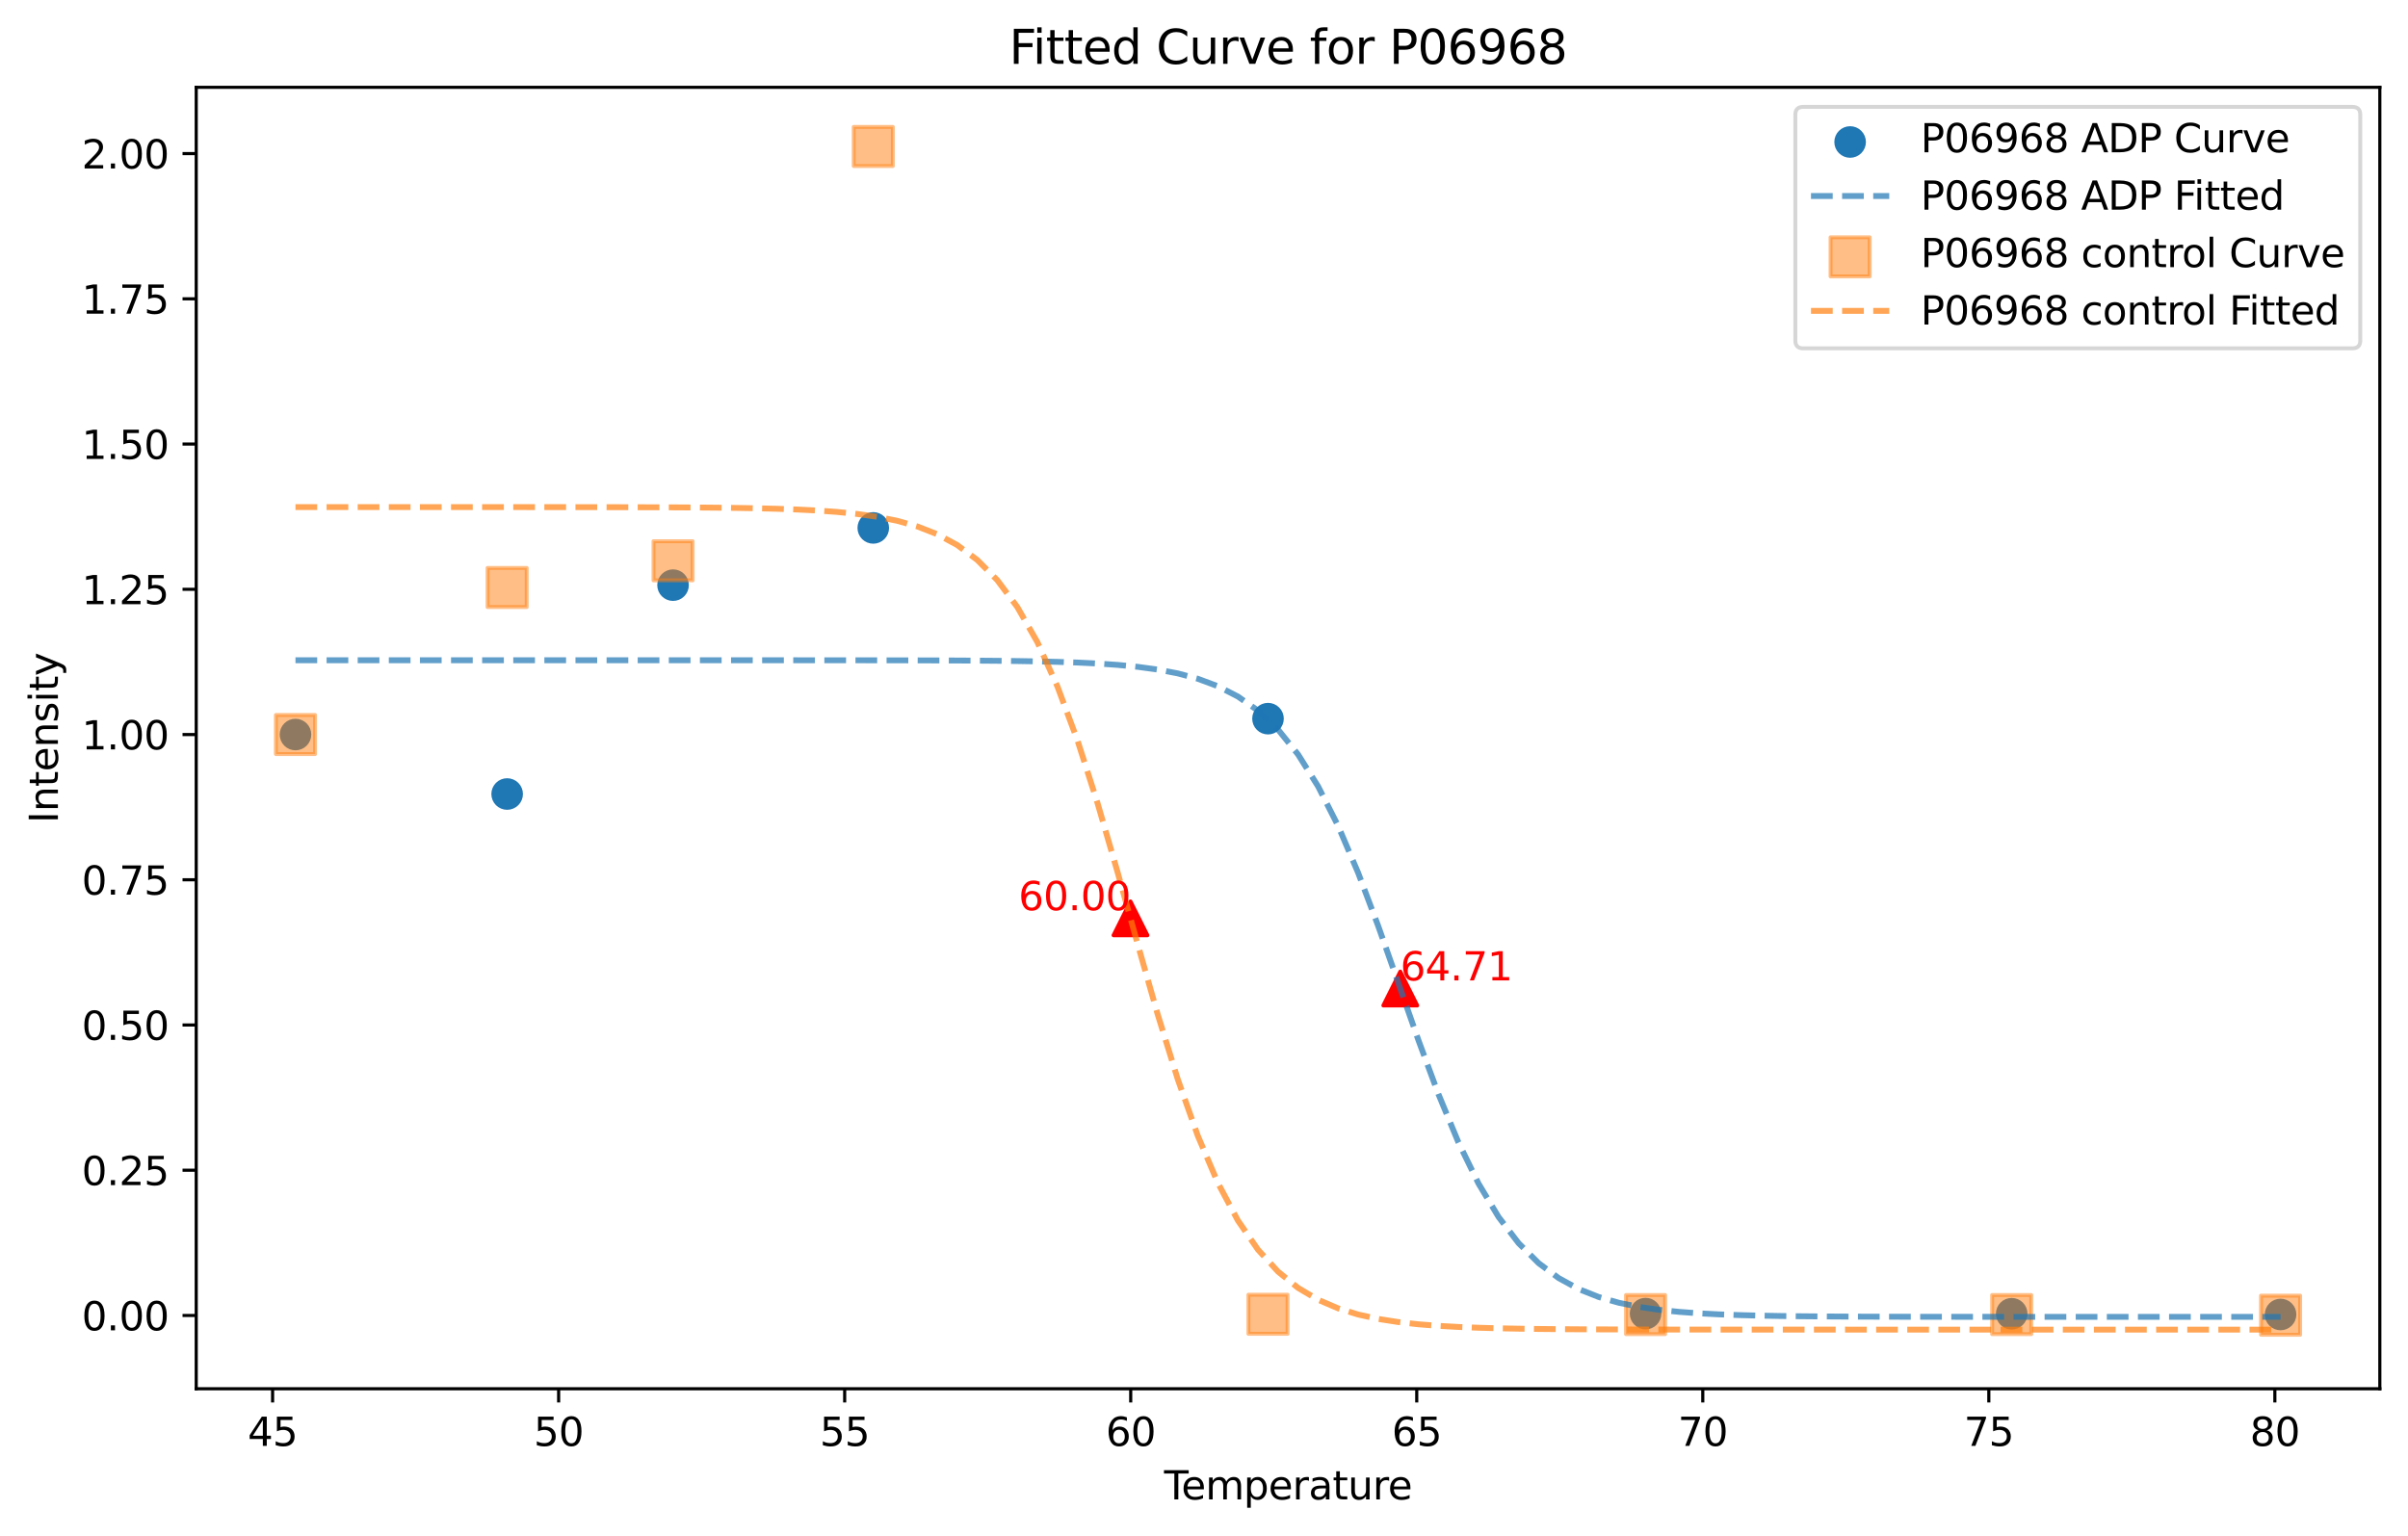 <?xml version="1.0" encoding="utf-8" standalone="no"?>
<!DOCTYPE svg PUBLIC "-//W3C//DTD SVG 1.1//EN"
  "http://www.w3.org/Graphics/SVG/1.1/DTD/svg11.dtd">
<svg xmlns:xlink="http://www.w3.org/1999/xlink" width="615.344pt" height="392.514pt" viewBox="0 0 615.344 392.514" xmlns="http://www.w3.org/2000/svg" version="1.1">
 <defs>
  <style type="text/css">*{stroke-linejoin: round; stroke-linecap: butt}</style>
 </defs>
 <g id="figure_1">
  <g id="patch_1">
   <path d="M 0 392.514 
L 615.344 392.514 
L 615.344 0 
L 0 0 
z
" style="fill: #ffffff"/>
  </g>
  <g id="axes_1">
   <g id="patch_2">
    <path d="M 50.144 354.958 
L 608.144 354.958 
L 608.144 22.318 
L 50.144 22.318 
z
" style="fill: #ffffff"/>
   </g>
   <g id="PathCollection_1">
    <defs>
     <path id="mb2488852cb" d="M 0 3.536 
C 0.938 3.536 1.837 3.163 2.5 2.5 
C 3.163 1.837 3.536 0.938 3.536 0 
C 3.536 -0.938 3.163 -1.837 2.5 -2.5 
C 1.837 -3.163 0.938 -3.536 0 -3.536 
C -0.938 -3.536 -1.837 -3.163 -2.5 -2.5 
C -3.163 -1.837 -3.536 -0.938 -3.536 0 
C -3.536 0.938 -3.163 1.837 -2.5 2.5 
C -1.837 3.163 -0.938 3.536 0 3.536 
z
" style="stroke: #1f77b4"/>
    </defs>
    <g clip-path="url(#pd620ec34a8)">
     <use xlink:href="#mb2488852cb" x="75.507" y="187.74" style="fill: #1f77b4; stroke: #1f77b4"/>
     <use xlink:href="#mb2488852cb" x="129.597" y="202.945" style="fill: #1f77b4; stroke: #1f77b4"/>
     <use xlink:href="#mb2488852cb" x="171.992" y="149.558" style="fill: #1f77b4; stroke: #1f77b4"/>
     <use xlink:href="#mb2488852cb" x="223.157" y="134.928" style="fill: #1f77b4; stroke: #1f77b4"/>
     <use xlink:href="#mb2488852cb" x="324.027" y="183.681" style="fill: #1f77b4; stroke: #1f77b4"/>
     <use xlink:href="#mb2488852cb" x="420.511" y="335.74" style="fill: #1f77b4; stroke: #1f77b4"/>
     <use xlink:href="#mb2488852cb" x="514.072" y="335.78" style="fill: #1f77b4; stroke: #1f77b4"/>
     <use xlink:href="#mb2488852cb" x="582.78" y="335.97" style="fill: #1f77b4; stroke: #1f77b4"/>
    </g>
   </g>
   <g id="PathCollection_2">
    <defs>
     <path id="m04eddf9478" d="M 0 -4.33 
L -4.33 4.33 
L 4.33 4.33 
z
" style="stroke: #ff0000"/>
    </defs>
    <g clip-path="url(#pd620ec34a8)">
     <use xlink:href="#m04eddf9478" x="357.83" y="252.663" style="fill: #ff0000; stroke: #ff0000"/>
    </g>
   </g>
   <g id="PathCollection_3">
    <defs>
     <path id="ma12ea48d77" d="M -5 5 
L 5 5 
L 5 -5 
L -5 -5 
z
" style="stroke: #ff7f0e; stroke-opacity: 0.5"/>
    </defs>
    <g clip-path="url(#pd620ec34a8)">
     <use xlink:href="#ma12ea48d77" x="75.507" y="187.74" style="fill: #ff7f0e; fill-opacity: 0.5; stroke: #ff7f0e; stroke-opacity: 0.5"/>
     <use xlink:href="#ma12ea48d77" x="129.597" y="150.156" style="fill: #ff7f0e; fill-opacity: 0.5; stroke: #ff7f0e; stroke-opacity: 0.5"/>
     <use xlink:href="#ma12ea48d77" x="171.992" y="143.335" style="fill: #ff7f0e; fill-opacity: 0.5; stroke: #ff7f0e; stroke-opacity: 0.5"/>
     <use xlink:href="#ma12ea48d77" x="223.157" y="37.438" style="fill: #ff7f0e; fill-opacity: 0.5; stroke: #ff7f0e; stroke-opacity: 0.5"/>
     <use xlink:href="#ma12ea48d77" x="324.027" y="335.914" style="fill: #ff7f0e; fill-opacity: 0.5; stroke: #ff7f0e; stroke-opacity: 0.5"/>
     <use xlink:href="#ma12ea48d77" x="420.511" y="335.996" style="fill: #ff7f0e; fill-opacity: 0.5; stroke: #ff7f0e; stroke-opacity: 0.5"/>
     <use xlink:href="#ma12ea48d77" x="514.072" y="335.995" style="fill: #ff7f0e; fill-opacity: 0.5; stroke: #ff7f0e; stroke-opacity: 0.5"/>
     <use xlink:href="#ma12ea48d77" x="582.78" y="336.154" style="fill: #ff7f0e; fill-opacity: 0.5; stroke: #ff7f0e; stroke-opacity: 0.5"/>
    </g>
   </g>
   <g id="PathCollection_4">
    <g clip-path="url(#pd620ec34a8)">
     <use xlink:href="#m04eddf9478" x="288.886" y="234.723" style="fill: #ff0000; stroke: #ff0000"/>
    </g>
   </g>
   <g id="matplotlib.axis_1">
    <g id="xtick_1">
     <g id="line2d_1">
      <defs>
       <path id="m2ab9241df5" d="M 0 0 
L 0 3.5 
" style="stroke: #000000; stroke-width: 0.8"/>
      </defs>
      <g>
       <use xlink:href="#m2ab9241df5" x="69.66" y="354.958" style="stroke: #000000; stroke-width: 0.8"/>
      </g>
     </g>
     <g id="text_1">
      <!-- 45 -->
      <g transform="translate(63.297 369.557) scale(0.1 -0.1)">
       <defs>
        <path id="DejaVuSans-34" d="M 2419 4116 
L 825 1625 
L 2419 1625 
L 2419 4116 
z
M 2253 4666 
L 3047 4666 
L 3047 1625 
L 3713 1625 
L 3713 1100 
L 3047 1100 
L 3047 0 
L 2419 0 
L 2419 1100 
L 313 1100 
L 313 1709 
L 2253 4666 
z
" transform="scale(0.016)"/>
        <path id="DejaVuSans-35" d="M 691 4666 
L 3169 4666 
L 3169 4134 
L 1269 4134 
L 1269 2991 
Q 1406 3038 1543 3061 
Q 1681 3084 1819 3084 
Q 2600 3084 3056 2656 
Q 3513 2228 3513 1497 
Q 3513 744 3044 326 
Q 2575 -91 1722 -91 
Q 1428 -91 1123 -41 
Q 819 9 494 109 
L 494 744 
Q 775 591 1075 516 
Q 1375 441 1709 441 
Q 2250 441 2565 725 
Q 2881 1009 2881 1497 
Q 2881 1984 2565 2268 
Q 2250 2553 1709 2553 
Q 1456 2553 1204 2497 
Q 953 2441 691 2322 
L 691 4666 
z
" transform="scale(0.016)"/>
       </defs>
       <use xlink:href="#DejaVuSans-34"/>
       <use xlink:href="#DejaVuSans-35" x="63.623"/>
      </g>
     </g>
    </g>
    <g id="xtick_2">
     <g id="line2d_2">
      <g>
       <use xlink:href="#m2ab9241df5" x="142.754" y="354.958" style="stroke: #000000; stroke-width: 0.8"/>
      </g>
     </g>
     <g id="text_2">
      <!-- 50 -->
      <g transform="translate(136.391 369.557) scale(0.1 -0.1)">
       <defs>
        <path id="DejaVuSans-30" d="M 2034 4250 
Q 1547 4250 1301 3770 
Q 1056 3291 1056 2328 
Q 1056 1369 1301 889 
Q 1547 409 2034 409 
Q 2525 409 2770 889 
Q 3016 1369 3016 2328 
Q 3016 3291 2770 3770 
Q 2525 4250 2034 4250 
z
M 2034 4750 
Q 2819 4750 3233 4129 
Q 3647 3509 3647 2328 
Q 3647 1150 3233 529 
Q 2819 -91 2034 -91 
Q 1250 -91 836 529 
Q 422 1150 422 2328 
Q 422 3509 836 4129 
Q 1250 4750 2034 4750 
z
" transform="scale(0.016)"/>
       </defs>
       <use xlink:href="#DejaVuSans-35"/>
       <use xlink:href="#DejaVuSans-30" x="63.623"/>
      </g>
     </g>
    </g>
    <g id="xtick_3">
     <g id="line2d_3">
      <g>
       <use xlink:href="#m2ab9241df5" x="215.848" y="354.958" style="stroke: #000000; stroke-width: 0.8"/>
      </g>
     </g>
     <g id="text_3">
      <!-- 55 -->
      <g transform="translate(209.485 369.557) scale(0.1 -0.1)">
       <use xlink:href="#DejaVuSans-35"/>
       <use xlink:href="#DejaVuSans-35" x="63.623"/>
      </g>
     </g>
    </g>
    <g id="xtick_4">
     <g id="line2d_4">
      <g>
       <use xlink:href="#m2ab9241df5" x="288.942" y="354.958" style="stroke: #000000; stroke-width: 0.8"/>
      </g>
     </g>
     <g id="text_4">
      <!-- 60 -->
      <g transform="translate(282.58 369.557) scale(0.1 -0.1)">
       <defs>
        <path id="DejaVuSans-36" d="M 2113 2584 
Q 1688 2584 1439 2293 
Q 1191 2003 1191 1497 
Q 1191 994 1439 701 
Q 1688 409 2113 409 
Q 2538 409 2786 701 
Q 3034 994 3034 1497 
Q 3034 2003 2786 2293 
Q 2538 2584 2113 2584 
z
M 3366 4563 
L 3366 3988 
Q 3128 4100 2886 4159 
Q 2644 4219 2406 4219 
Q 1781 4219 1451 3797 
Q 1122 3375 1075 2522 
Q 1259 2794 1537 2939 
Q 1816 3084 2150 3084 
Q 2853 3084 3261 2657 
Q 3669 2231 3669 1497 
Q 3669 778 3244 343 
Q 2819 -91 2113 -91 
Q 1303 -91 875 529 
Q 447 1150 447 2328 
Q 447 3434 972 4092 
Q 1497 4750 2381 4750 
Q 2619 4750 2861 4703 
Q 3103 4656 3366 4563 
z
" transform="scale(0.016)"/>
       </defs>
       <use xlink:href="#DejaVuSans-36"/>
       <use xlink:href="#DejaVuSans-30" x="63.623"/>
      </g>
     </g>
    </g>
    <g id="xtick_5">
     <g id="line2d_5">
      <g>
       <use xlink:href="#m2ab9241df5" x="362.036" y="354.958" style="stroke: #000000; stroke-width: 0.8"/>
      </g>
     </g>
     <g id="text_5">
      <!-- 65 -->
      <g transform="translate(355.674 369.557) scale(0.1 -0.1)">
       <use xlink:href="#DejaVuSans-36"/>
       <use xlink:href="#DejaVuSans-35" x="63.623"/>
      </g>
     </g>
    </g>
    <g id="xtick_6">
     <g id="line2d_6">
      <g>
       <use xlink:href="#m2ab9241df5" x="435.13" y="354.958" style="stroke: #000000; stroke-width: 0.8"/>
      </g>
     </g>
     <g id="text_6">
      <!-- 70 -->
      <g transform="translate(428.768 369.557) scale(0.1 -0.1)">
       <defs>
        <path id="DejaVuSans-37" d="M 525 4666 
L 3525 4666 
L 3525 4397 
L 1831 0 
L 1172 0 
L 2766 4134 
L 525 4134 
L 525 4666 
z
" transform="scale(0.016)"/>
       </defs>
       <use xlink:href="#DejaVuSans-37"/>
       <use xlink:href="#DejaVuSans-30" x="63.623"/>
      </g>
     </g>
    </g>
    <g id="xtick_7">
     <g id="line2d_7">
      <g>
       <use xlink:href="#m2ab9241df5" x="508.224" y="354.958" style="stroke: #000000; stroke-width: 0.8"/>
      </g>
     </g>
     <g id="text_7">
      <!-- 75 -->
      <g transform="translate(501.862 369.557) scale(0.1 -0.1)">
       <use xlink:href="#DejaVuSans-37"/>
       <use xlink:href="#DejaVuSans-35" x="63.623"/>
      </g>
     </g>
    </g>
    <g id="xtick_8">
     <g id="line2d_8">
      <g>
       <use xlink:href="#m2ab9241df5" x="581.318" y="354.958" style="stroke: #000000; stroke-width: 0.8"/>
      </g>
     </g>
     <g id="text_8">
      <!-- 80 -->
      <g transform="translate(574.956 369.557) scale(0.1 -0.1)">
       <defs>
        <path id="DejaVuSans-38" d="M 2034 2216 
Q 1584 2216 1326 1975 
Q 1069 1734 1069 1313 
Q 1069 891 1326 650 
Q 1584 409 2034 409 
Q 2484 409 2743 651 
Q 3003 894 3003 1313 
Q 3003 1734 2745 1975 
Q 2488 2216 2034 2216 
z
M 1403 2484 
Q 997 2584 770 2862 
Q 544 3141 544 3541 
Q 544 4100 942 4425 
Q 1341 4750 2034 4750 
Q 2731 4750 3128 4425 
Q 3525 4100 3525 3541 
Q 3525 3141 3298 2862 
Q 3072 2584 2669 2484 
Q 3125 2378 3379 2068 
Q 3634 1759 3634 1313 
Q 3634 634 3220 271 
Q 2806 -91 2034 -91 
Q 1263 -91 848 271 
Q 434 634 434 1313 
Q 434 1759 690 2068 
Q 947 2378 1403 2484 
z
M 1172 3481 
Q 1172 3119 1398 2916 
Q 1625 2713 2034 2713 
Q 2441 2713 2670 2916 
Q 2900 3119 2900 3481 
Q 2900 3844 2670 4047 
Q 2441 4250 2034 4250 
Q 1625 4250 1398 4047 
Q 1172 3844 1172 3481 
z
" transform="scale(0.016)"/>
       </defs>
       <use xlink:href="#DejaVuSans-38"/>
       <use xlink:href="#DejaVuSans-30" x="63.623"/>
      </g>
     </g>
    </g>
    <g id="text_9">
     <!-- Temperature -->
     <g transform="translate(297.474 383.235) scale(0.1 -0.1)">
      <defs>
       <path id="DejaVuSans-54" d="M -19 4666 
L 3928 4666 
L 3928 4134 
L 2272 4134 
L 2272 0 
L 1638 0 
L 1638 4134 
L -19 4134 
L -19 4666 
z
" transform="scale(0.016)"/>
       <path id="DejaVuSans-65" d="M 3597 1894 
L 3597 1613 
L 953 1613 
Q 991 1019 1311 708 
Q 1631 397 2203 397 
Q 2534 397 2845 478 
Q 3156 559 3463 722 
L 3463 178 
Q 3153 47 2828 -22 
Q 2503 -91 2169 -91 
Q 1331 -91 842 396 
Q 353 884 353 1716 
Q 353 2575 817 3079 
Q 1281 3584 2069 3584 
Q 2775 3584 3186 3129 
Q 3597 2675 3597 1894 
z
M 3022 2063 
Q 3016 2534 2758 2815 
Q 2500 3097 2075 3097 
Q 1594 3097 1305 2825 
Q 1016 2553 972 2059 
L 3022 2063 
z
" transform="scale(0.016)"/>
       <path id="DejaVuSans-6d" d="M 3328 2828 
Q 3544 3216 3844 3400 
Q 4144 3584 4550 3584 
Q 5097 3584 5394 3201 
Q 5691 2819 5691 2113 
L 5691 0 
L 5113 0 
L 5113 2094 
Q 5113 2597 4934 2840 
Q 4756 3084 4391 3084 
Q 3944 3084 3684 2787 
Q 3425 2491 3425 1978 
L 3425 0 
L 2847 0 
L 2847 2094 
Q 2847 2600 2669 2842 
Q 2491 3084 2119 3084 
Q 1678 3084 1418 2786 
Q 1159 2488 1159 1978 
L 1159 0 
L 581 0 
L 581 3500 
L 1159 3500 
L 1159 2956 
Q 1356 3278 1631 3431 
Q 1906 3584 2284 3584 
Q 2666 3584 2933 3390 
Q 3200 3197 3328 2828 
z
" transform="scale(0.016)"/>
       <path id="DejaVuSans-70" d="M 1159 525 
L 1159 -1331 
L 581 -1331 
L 581 3500 
L 1159 3500 
L 1159 2969 
Q 1341 3281 1617 3432 
Q 1894 3584 2278 3584 
Q 2916 3584 3314 3078 
Q 3713 2572 3713 1747 
Q 3713 922 3314 415 
Q 2916 -91 2278 -91 
Q 1894 -91 1617 61 
Q 1341 213 1159 525 
z
M 3116 1747 
Q 3116 2381 2855 2742 
Q 2594 3103 2138 3103 
Q 1681 3103 1420 2742 
Q 1159 2381 1159 1747 
Q 1159 1113 1420 752 
Q 1681 391 2138 391 
Q 2594 391 2855 752 
Q 3116 1113 3116 1747 
z
" transform="scale(0.016)"/>
       <path id="DejaVuSans-72" d="M 2631 2963 
Q 2534 3019 2420 3045 
Q 2306 3072 2169 3072 
Q 1681 3072 1420 2755 
Q 1159 2438 1159 1844 
L 1159 0 
L 581 0 
L 581 3500 
L 1159 3500 
L 1159 2956 
Q 1341 3275 1631 3429 
Q 1922 3584 2338 3584 
Q 2397 3584 2469 3576 
Q 2541 3569 2628 3553 
L 2631 2963 
z
" transform="scale(0.016)"/>
       <path id="DejaVuSans-61" d="M 2194 1759 
Q 1497 1759 1228 1600 
Q 959 1441 959 1056 
Q 959 750 1161 570 
Q 1363 391 1709 391 
Q 2188 391 2477 730 
Q 2766 1069 2766 1631 
L 2766 1759 
L 2194 1759 
z
M 3341 1997 
L 3341 0 
L 2766 0 
L 2766 531 
Q 2569 213 2275 61 
Q 1981 -91 1556 -91 
Q 1019 -91 701 211 
Q 384 513 384 1019 
Q 384 1609 779 1909 
Q 1175 2209 1959 2209 
L 2766 2209 
L 2766 2266 
Q 2766 2663 2505 2880 
Q 2244 3097 1772 3097 
Q 1472 3097 1187 3025 
Q 903 2953 641 2809 
L 641 3341 
Q 956 3463 1253 3523 
Q 1550 3584 1831 3584 
Q 2591 3584 2966 3190 
Q 3341 2797 3341 1997 
z
" transform="scale(0.016)"/>
       <path id="DejaVuSans-74" d="M 1172 4494 
L 1172 3500 
L 2356 3500 
L 2356 3053 
L 1172 3053 
L 1172 1153 
Q 1172 725 1289 603 
Q 1406 481 1766 481 
L 2356 481 
L 2356 0 
L 1766 0 
Q 1100 0 847 248 
Q 594 497 594 1153 
L 594 3053 
L 172 3053 
L 172 3500 
L 594 3500 
L 594 4494 
L 1172 4494 
z
" transform="scale(0.016)"/>
       <path id="DejaVuSans-75" d="M 544 1381 
L 544 3500 
L 1119 3500 
L 1119 1403 
Q 1119 906 1312 657 
Q 1506 409 1894 409 
Q 2359 409 2629 706 
Q 2900 1003 2900 1516 
L 2900 3500 
L 3475 3500 
L 3475 0 
L 2900 0 
L 2900 538 
Q 2691 219 2414 64 
Q 2138 -91 1772 -91 
Q 1169 -91 856 284 
Q 544 659 544 1381 
z
M 1991 3584 
L 1991 3584 
z
" transform="scale(0.016)"/>
      </defs>
      <use xlink:href="#DejaVuSans-54"/>
      <use xlink:href="#DejaVuSans-65" x="44.084"/>
      <use xlink:href="#DejaVuSans-6d" x="105.607"/>
      <use xlink:href="#DejaVuSans-70" x="203.02"/>
      <use xlink:href="#DejaVuSans-65" x="266.496"/>
      <use xlink:href="#DejaVuSans-72" x="328.02"/>
      <use xlink:href="#DejaVuSans-61" x="369.133"/>
      <use xlink:href="#DejaVuSans-74" x="430.412"/>
      <use xlink:href="#DejaVuSans-75" x="469.621"/>
      <use xlink:href="#DejaVuSans-72" x="533"/>
      <use xlink:href="#DejaVuSans-65" x="571.863"/>
     </g>
    </g>
   </g>
   <g id="matplotlib.axis_2">
    <g id="ytick_1">
     <g id="line2d_9">
      <defs>
       <path id="m2a6bcadedb" d="M 0 0 
L -3.5 0 
" style="stroke: #000000; stroke-width: 0.8"/>
      </defs>
      <g>
       <use xlink:href="#m2a6bcadedb" x="50.144" y="336.223" style="stroke: #000000; stroke-width: 0.8"/>
      </g>
     </g>
     <g id="text_10">
      <!-- 0.00 -->
      <g transform="translate(20.878 340.022) scale(0.1 -0.1)">
       <defs>
        <path id="DejaVuSans-2e" d="M 684 794 
L 1344 794 
L 1344 0 
L 684 0 
L 684 794 
z
" transform="scale(0.016)"/>
       </defs>
       <use xlink:href="#DejaVuSans-30"/>
       <use xlink:href="#DejaVuSans-2e" x="63.623"/>
       <use xlink:href="#DejaVuSans-30" x="95.41"/>
       <use xlink:href="#DejaVuSans-30" x="159.033"/>
      </g>
     </g>
    </g>
    <g id="ytick_2">
     <g id="line2d_10">
      <g>
       <use xlink:href="#m2a6bcadedb" x="50.144" y="299.102" style="stroke: #000000; stroke-width: 0.8"/>
      </g>
     </g>
     <g id="text_11">
      <!-- 0.25 -->
      <g transform="translate(20.878 302.901) scale(0.1 -0.1)">
       <defs>
        <path id="DejaVuSans-32" d="M 1228 531 
L 3431 531 
L 3431 0 
L 469 0 
L 469 531 
Q 828 903 1448 1529 
Q 2069 2156 2228 2338 
Q 2531 2678 2651 2914 
Q 2772 3150 2772 3378 
Q 2772 3750 2511 3984 
Q 2250 4219 1831 4219 
Q 1534 4219 1204 4116 
Q 875 4013 500 3803 
L 500 4441 
Q 881 4594 1212 4672 
Q 1544 4750 1819 4750 
Q 2544 4750 2975 4387 
Q 3406 4025 3406 3419 
Q 3406 3131 3298 2873 
Q 3191 2616 2906 2266 
Q 2828 2175 2409 1742 
Q 1991 1309 1228 531 
z
" transform="scale(0.016)"/>
       </defs>
       <use xlink:href="#DejaVuSans-30"/>
       <use xlink:href="#DejaVuSans-2e" x="63.623"/>
       <use xlink:href="#DejaVuSans-32" x="95.41"/>
       <use xlink:href="#DejaVuSans-35" x="159.033"/>
      </g>
     </g>
    </g>
    <g id="ytick_3">
     <g id="line2d_11">
      <g>
       <use xlink:href="#m2a6bcadedb" x="50.144" y="261.982" style="stroke: #000000; stroke-width: 0.8"/>
      </g>
     </g>
     <g id="text_12">
      <!-- 0.50 -->
      <g transform="translate(20.878 265.781) scale(0.1 -0.1)">
       <use xlink:href="#DejaVuSans-30"/>
       <use xlink:href="#DejaVuSans-2e" x="63.623"/>
       <use xlink:href="#DejaVuSans-35" x="95.41"/>
       <use xlink:href="#DejaVuSans-30" x="159.033"/>
      </g>
     </g>
    </g>
    <g id="ytick_4">
     <g id="line2d_12">
      <g>
       <use xlink:href="#m2a6bcadedb" x="50.144" y="224.861" style="stroke: #000000; stroke-width: 0.8"/>
      </g>
     </g>
     <g id="text_13">
      <!-- 0.75 -->
      <g transform="translate(20.878 228.66) scale(0.1 -0.1)">
       <use xlink:href="#DejaVuSans-30"/>
       <use xlink:href="#DejaVuSans-2e" x="63.623"/>
       <use xlink:href="#DejaVuSans-37" x="95.41"/>
       <use xlink:href="#DejaVuSans-35" x="159.033"/>
      </g>
     </g>
    </g>
    <g id="ytick_5">
     <g id="line2d_13">
      <g>
       <use xlink:href="#m2a6bcadedb" x="50.144" y="187.74" style="stroke: #000000; stroke-width: 0.8"/>
      </g>
     </g>
     <g id="text_14">
      <!-- 1.00 -->
      <g transform="translate(20.878 191.539) scale(0.1 -0.1)">
       <defs>
        <path id="DejaVuSans-31" d="M 794 531 
L 1825 531 
L 1825 4091 
L 703 3866 
L 703 4441 
L 1819 4666 
L 2450 4666 
L 2450 531 
L 3481 531 
L 3481 0 
L 794 0 
L 794 531 
z
" transform="scale(0.016)"/>
       </defs>
       <use xlink:href="#DejaVuSans-31"/>
       <use xlink:href="#DejaVuSans-2e" x="63.623"/>
       <use xlink:href="#DejaVuSans-30" x="95.41"/>
       <use xlink:href="#DejaVuSans-30" x="159.033"/>
      </g>
     </g>
    </g>
    <g id="ytick_6">
     <g id="line2d_14">
      <g>
       <use xlink:href="#m2a6bcadedb" x="50.144" y="150.619" style="stroke: #000000; stroke-width: 0.8"/>
      </g>
     </g>
     <g id="text_15">
      <!-- 1.25 -->
      <g transform="translate(20.878 154.419) scale(0.1 -0.1)">
       <use xlink:href="#DejaVuSans-31"/>
       <use xlink:href="#DejaVuSans-2e" x="63.623"/>
       <use xlink:href="#DejaVuSans-32" x="95.41"/>
       <use xlink:href="#DejaVuSans-35" x="159.033"/>
      </g>
     </g>
    </g>
    <g id="ytick_7">
     <g id="line2d_15">
      <g>
       <use xlink:href="#m2a6bcadedb" x="50.144" y="113.499" style="stroke: #000000; stroke-width: 0.8"/>
      </g>
     </g>
     <g id="text_16">
      <!-- 1.50 -->
      <g transform="translate(20.878 117.298) scale(0.1 -0.1)">
       <use xlink:href="#DejaVuSans-31"/>
       <use xlink:href="#DejaVuSans-2e" x="63.623"/>
       <use xlink:href="#DejaVuSans-35" x="95.41"/>
       <use xlink:href="#DejaVuSans-30" x="159.033"/>
      </g>
     </g>
    </g>
    <g id="ytick_8">
     <g id="line2d_16">
      <g>
       <use xlink:href="#m2a6bcadedb" x="50.144" y="76.378" style="stroke: #000000; stroke-width: 0.8"/>
      </g>
     </g>
     <g id="text_17">
      <!-- 1.75 -->
      <g transform="translate(20.878 80.177) scale(0.1 -0.1)">
       <use xlink:href="#DejaVuSans-31"/>
       <use xlink:href="#DejaVuSans-2e" x="63.623"/>
       <use xlink:href="#DejaVuSans-37" x="95.41"/>
       <use xlink:href="#DejaVuSans-35" x="159.033"/>
      </g>
     </g>
    </g>
    <g id="ytick_9">
     <g id="line2d_17">
      <g>
       <use xlink:href="#m2a6bcadedb" x="50.144" y="39.257" style="stroke: #000000; stroke-width: 0.8"/>
      </g>
     </g>
     <g id="text_18">
      <!-- 2.00 -->
      <g transform="translate(20.878 43.056) scale(0.1 -0.1)">
       <use xlink:href="#DejaVuSans-32"/>
       <use xlink:href="#DejaVuSans-2e" x="63.623"/>
       <use xlink:href="#DejaVuSans-30" x="95.41"/>
       <use xlink:href="#DejaVuSans-30" x="159.033"/>
      </g>
     </g>
    </g>
    <g id="text_19">
     <!-- Intensity -->
     <g transform="translate(14.798 210.401) rotate(-90) scale(0.1 -0.1)">
      <defs>
       <path id="DejaVuSans-49" d="M 628 4666 
L 1259 4666 
L 1259 0 
L 628 0 
L 628 4666 
z
" transform="scale(0.016)"/>
       <path id="DejaVuSans-6e" d="M 3513 2113 
L 3513 0 
L 2938 0 
L 2938 2094 
Q 2938 2591 2744 2837 
Q 2550 3084 2163 3084 
Q 1697 3084 1428 2787 
Q 1159 2491 1159 1978 
L 1159 0 
L 581 0 
L 581 3500 
L 1159 3500 
L 1159 2956 
Q 1366 3272 1645 3428 
Q 1925 3584 2291 3584 
Q 2894 3584 3203 3211 
Q 3513 2838 3513 2113 
z
" transform="scale(0.016)"/>
       <path id="DejaVuSans-73" d="M 2834 3397 
L 2834 2853 
Q 2591 2978 2328 3040 
Q 2066 3103 1784 3103 
Q 1356 3103 1142 2972 
Q 928 2841 928 2578 
Q 928 2378 1081 2264 
Q 1234 2150 1697 2047 
L 1894 2003 
Q 2506 1872 2764 1633 
Q 3022 1394 3022 966 
Q 3022 478 2636 193 
Q 2250 -91 1575 -91 
Q 1294 -91 989 -36 
Q 684 19 347 128 
L 347 722 
Q 666 556 975 473 
Q 1284 391 1588 391 
Q 1994 391 2212 530 
Q 2431 669 2431 922 
Q 2431 1156 2273 1281 
Q 2116 1406 1581 1522 
L 1381 1569 
Q 847 1681 609 1914 
Q 372 2147 372 2553 
Q 372 3047 722 3315 
Q 1072 3584 1716 3584 
Q 2034 3584 2315 3537 
Q 2597 3491 2834 3397 
z
" transform="scale(0.016)"/>
       <path id="DejaVuSans-69" d="M 603 3500 
L 1178 3500 
L 1178 0 
L 603 0 
L 603 3500 
z
M 603 4863 
L 1178 4863 
L 1178 4134 
L 603 4134 
L 603 4863 
z
" transform="scale(0.016)"/>
       <path id="DejaVuSans-79" d="M 2059 -325 
Q 1816 -950 1584 -1140 
Q 1353 -1331 966 -1331 
L 506 -1331 
L 506 -850 
L 844 -850 
Q 1081 -850 1212 -737 
Q 1344 -625 1503 -206 
L 1606 56 
L 191 3500 
L 800 3500 
L 1894 763 
L 2988 3500 
L 3597 3500 
L 2059 -325 
z
" transform="scale(0.016)"/>
      </defs>
      <use xlink:href="#DejaVuSans-49"/>
      <use xlink:href="#DejaVuSans-6e" x="29.492"/>
      <use xlink:href="#DejaVuSans-74" x="92.871"/>
      <use xlink:href="#DejaVuSans-65" x="132.08"/>
      <use xlink:href="#DejaVuSans-6e" x="193.604"/>
      <use xlink:href="#DejaVuSans-73" x="256.982"/>
      <use xlink:href="#DejaVuSans-69" x="309.082"/>
      <use xlink:href="#DejaVuSans-74" x="336.865"/>
      <use xlink:href="#DejaVuSans-79" x="376.074"/>
     </g>
    </g>
   </g>
   <g id="line2d_18">
    <path d="M 75.507 168.751 
L 80.631 168.751 
L 85.755 168.751 
L 90.879 168.751 
L 96.003 168.751 
L 101.127 168.751 
L 106.251 168.751 
L 111.375 168.751 
L 116.499 168.751 
L 121.623 168.751 
L 126.747 168.751 
L 131.871 168.751 
L 136.995 168.751 
L 142.119 168.751 
L 147.243 168.751 
L 152.367 168.751 
L 157.491 168.751 
L 162.615 168.751 
L 167.739 168.751 
L 172.863 168.751 
L 177.987 168.751 
L 183.111 168.752 
L 188.235 168.752 
L 193.359 168.753 
L 198.483 168.754 
L 203.607 168.755 
L 208.731 168.757 
L 213.854 168.759 
L 218.978 168.763 
L 224.102 168.768 
L 229.226 168.776 
L 234.35 168.787 
L 239.474 168.802 
L 244.598 168.823 
L 249.722 168.854 
L 254.846 168.897 
L 259.97 168.958 
L 265.094 169.045 
L 270.218 169.168 
L 275.342 169.343 
L 280.466 169.591 
L 285.59 169.941 
L 290.714 170.436 
L 295.838 171.133 
L 300.962 172.113 
L 306.086 173.485 
L 311.21 175.393 
L 316.334 178.028 
L 321.458 181.623 
L 326.582 186.457 
L 331.706 192.824 
L 336.83 200.988 
L 341.954 211.105 
L 347.078 223.125 
L 352.202 236.707 
L 357.326 251.217 
L 362.45 265.813 
L 367.574 279.637 
L 372.697 292.001 
L 377.821 302.505 
L 382.945 311.046 
L 388.069 317.747 
L 393.193 322.859 
L 398.317 326.676 
L 403.441 329.479 
L 408.565 331.514 
L 413.689 332.979 
L 418.813 334.026 
L 423.937 334.772 
L 429.061 335.301 
L 434.185 335.676 
L 439.309 335.941 
L 444.433 336.128 
L 449.557 336.26 
L 454.681 336.354 
L 459.805 336.419 
L 464.929 336.466 
L 470.053 336.498 
L 475.177 336.521 
L 480.301 336.537 
L 485.425 336.549 
L 490.549 336.557 
L 495.673 336.562 
L 500.797 336.566 
L 505.921 336.569 
L 511.045 336.571 
L 516.169 336.573 
L 521.293 336.574 
L 526.416 336.574 
L 531.54 336.575 
L 536.664 336.575 
L 541.788 336.575 
L 546.912 336.575 
L 552.036 336.576 
L 557.16 336.576 
L 562.284 336.576 
L 567.408 336.576 
L 572.532 336.576 
L 577.656 336.576 
L 582.78 336.576 
" clip-path="url(#pd620ec34a8)" style="fill: none; stroke-dasharray: 5.55,2.4; stroke-dashoffset: 0; stroke: #1f77b4; stroke-opacity: 0.7; stroke-width: 1.5"/>
   </g>
   <g id="line2d_19">
    <path d="M 75.507 129.608 
L 80.631 129.608 
L 85.755 129.608 
L 90.879 129.608 
L 96.003 129.608 
L 101.127 129.608 
L 106.251 129.608 
L 111.375 129.609 
L 116.499 129.609 
L 121.623 129.61 
L 126.747 129.611 
L 131.871 129.612 
L 136.995 129.614 
L 142.119 129.617 
L 147.243 129.621 
L 152.367 129.626 
L 157.491 129.634 
L 162.615 129.645 
L 167.739 129.661 
L 172.863 129.683 
L 177.987 129.714 
L 183.111 129.759 
L 188.235 129.823 
L 193.359 129.913 
L 198.483 130.04 
L 203.607 130.221 
L 208.731 130.478 
L 213.854 130.841 
L 218.978 131.355 
L 224.102 132.079 
L 229.226 133.1 
L 234.35 134.531 
L 239.474 136.53 
L 244.598 139.302 
L 249.722 143.11 
L 254.846 148.275 
L 259.97 155.158 
L 265.094 164.123 
L 270.218 175.452 
L 275.342 189.239 
L 280.466 205.262 
L 285.59 222.924 
L 290.714 241.287 
L 295.838 259.257 
L 300.962 275.828 
L 306.086 290.294 
L 311.21 302.329 
L 316.334 311.948 
L 321.458 319.392 
L 326.582 325.011 
L 331.706 329.172 
L 336.83 332.212 
L 341.954 334.408 
L 347.078 335.984 
L 352.202 337.109 
L 357.326 337.908 
L 362.45 338.475 
L 367.574 338.876 
L 372.697 339.16 
L 377.821 339.36 
L 382.945 339.501 
L 388.069 339.601 
L 393.193 339.671 
L 398.317 339.72 
L 403.441 339.755 
L 408.565 339.78 
L 413.689 339.797 
L 418.813 339.809 
L 423.937 339.818 
L 429.061 339.824 
L 434.185 339.828 
L 439.309 339.831 
L 444.433 339.833 
L 449.557 339.835 
L 454.681 339.836 
L 459.805 339.836 
L 464.929 339.837 
L 470.053 339.837 
L 475.177 339.838 
L 480.301 339.838 
L 485.425 339.838 
L 490.549 339.838 
L 495.673 339.838 
L 500.797 339.838 
L 505.921 339.838 
L 511.045 339.838 
L 516.169 339.838 
L 521.293 339.838 
L 526.416 339.838 
L 531.54 339.838 
L 536.664 339.838 
L 541.788 339.838 
L 546.912 339.838 
L 552.036 339.838 
L 557.16 339.838 
L 562.284 339.838 
L 567.408 339.838 
L 572.532 339.838 
L 577.656 339.838 
L 582.78 339.838 
" clip-path="url(#pd620ec34a8)" style="fill: none; stroke-dasharray: 5.55,2.4; stroke-dashoffset: 0; stroke: #ff7f0e; stroke-opacity: 0.7; stroke-width: 1.5"/>
   </g>
   <g id="patch_3">
    <path d="M 50.144 354.958 
L 50.144 22.318 
" style="fill: none; stroke: #000000; stroke-width: 0.8; stroke-linejoin: miter; stroke-linecap: square"/>
   </g>
   <g id="patch_4">
    <path d="M 608.144 354.958 
L 608.144 22.318 
" style="fill: none; stroke: #000000; stroke-width: 0.8; stroke-linejoin: miter; stroke-linecap: square"/>
   </g>
   <g id="patch_5">
    <path d="M 50.144 354.958 
L 608.144 354.958 
" style="fill: none; stroke: #000000; stroke-width: 0.8; stroke-linejoin: miter; stroke-linecap: square"/>
   </g>
   <g id="patch_6">
    <path d="M 50.144 22.318 
L 608.144 22.318 
" style="fill: none; stroke: #000000; stroke-width: 0.8; stroke-linejoin: miter; stroke-linecap: square"/>
   </g>
   <g id="text_20">
    <!-- 64.71 -->
    <g style="fill: #ff0000" transform="translate(357.83 250.584) scale(0.1 -0.1)">
     <use xlink:href="#DejaVuSans-36"/>
     <use xlink:href="#DejaVuSans-34" x="63.623"/>
     <use xlink:href="#DejaVuSans-2e" x="127.246"/>
     <use xlink:href="#DejaVuSans-37" x="159.033"/>
     <use xlink:href="#DejaVuSans-31" x="222.656"/>
    </g>
   </g>
   <g id="text_21">
    <!-- 60.00 -->
    <g style="fill: #ff0000" transform="translate(260.258 232.643) scale(0.1 -0.1)">
     <use xlink:href="#DejaVuSans-36"/>
     <use xlink:href="#DejaVuSans-30" x="63.623"/>
     <use xlink:href="#DejaVuSans-2e" x="127.246"/>
     <use xlink:href="#DejaVuSans-30" x="159.033"/>
     <use xlink:href="#DejaVuSans-30" x="222.656"/>
    </g>
   </g>
   <g id="text_22">
    <!-- Fitted Curve for P06968 -->
    <g transform="translate(257.878 16.318) scale(0.12 -0.12)">
     <defs>
      <path id="DejaVuSans-46" d="M 628 4666 
L 3309 4666 
L 3309 4134 
L 1259 4134 
L 1259 2759 
L 3109 2759 
L 3109 2228 
L 1259 2228 
L 1259 0 
L 628 0 
L 628 4666 
z
" transform="scale(0.016)"/>
      <path id="DejaVuSans-64" d="M 2906 2969 
L 2906 4863 
L 3481 4863 
L 3481 0 
L 2906 0 
L 2906 525 
Q 2725 213 2448 61 
Q 2172 -91 1784 -91 
Q 1150 -91 751 415 
Q 353 922 353 1747 
Q 353 2572 751 3078 
Q 1150 3584 1784 3584 
Q 2172 3584 2448 3432 
Q 2725 3281 2906 2969 
z
M 947 1747 
Q 947 1113 1208 752 
Q 1469 391 1925 391 
Q 2381 391 2643 752 
Q 2906 1113 2906 1747 
Q 2906 2381 2643 2742 
Q 2381 3103 1925 3103 
Q 1469 3103 1208 2742 
Q 947 2381 947 1747 
z
" transform="scale(0.016)"/>
      <path id="DejaVuSans-20" transform="scale(0.016)"/>
      <path id="DejaVuSans-43" d="M 4122 4306 
L 4122 3641 
Q 3803 3938 3442 4084 
Q 3081 4231 2675 4231 
Q 1875 4231 1450 3742 
Q 1025 3253 1025 2328 
Q 1025 1406 1450 917 
Q 1875 428 2675 428 
Q 3081 428 3442 575 
Q 3803 722 4122 1019 
L 4122 359 
Q 3791 134 3420 21 
Q 3050 -91 2638 -91 
Q 1578 -91 968 557 
Q 359 1206 359 2328 
Q 359 3453 968 4101 
Q 1578 4750 2638 4750 
Q 3056 4750 3426 4639 
Q 3797 4528 4122 4306 
z
" transform="scale(0.016)"/>
      <path id="DejaVuSans-76" d="M 191 3500 
L 800 3500 
L 1894 563 
L 2988 3500 
L 3597 3500 
L 2284 0 
L 1503 0 
L 191 3500 
z
" transform="scale(0.016)"/>
      <path id="DejaVuSans-66" d="M 2375 4863 
L 2375 4384 
L 1825 4384 
Q 1516 4384 1395 4259 
Q 1275 4134 1275 3809 
L 1275 3500 
L 2222 3500 
L 2222 3053 
L 1275 3053 
L 1275 0 
L 697 0 
L 697 3053 
L 147 3053 
L 147 3500 
L 697 3500 
L 697 3744 
Q 697 4328 969 4595 
Q 1241 4863 1831 4863 
L 2375 4863 
z
" transform="scale(0.016)"/>
      <path id="DejaVuSans-6f" d="M 1959 3097 
Q 1497 3097 1228 2736 
Q 959 2375 959 1747 
Q 959 1119 1226 758 
Q 1494 397 1959 397 
Q 2419 397 2687 759 
Q 2956 1122 2956 1747 
Q 2956 2369 2687 2733 
Q 2419 3097 1959 3097 
z
M 1959 3584 
Q 2709 3584 3137 3096 
Q 3566 2609 3566 1747 
Q 3566 888 3137 398 
Q 2709 -91 1959 -91 
Q 1206 -91 779 398 
Q 353 888 353 1747 
Q 353 2609 779 3096 
Q 1206 3584 1959 3584 
z
" transform="scale(0.016)"/>
      <path id="DejaVuSans-50" d="M 1259 4147 
L 1259 2394 
L 2053 2394 
Q 2494 2394 2734 2622 
Q 2975 2850 2975 3272 
Q 2975 3691 2734 3919 
Q 2494 4147 2053 4147 
L 1259 4147 
z
M 628 4666 
L 2053 4666 
Q 2838 4666 3239 4311 
Q 3641 3956 3641 3272 
Q 3641 2581 3239 2228 
Q 2838 1875 2053 1875 
L 1259 1875 
L 1259 0 
L 628 0 
L 628 4666 
z
" transform="scale(0.016)"/>
      <path id="DejaVuSans-39" d="M 703 97 
L 703 672 
Q 941 559 1184 500 
Q 1428 441 1663 441 
Q 2288 441 2617 861 
Q 2947 1281 2994 2138 
Q 2813 1869 2534 1725 
Q 2256 1581 1919 1581 
Q 1219 1581 811 2004 
Q 403 2428 403 3163 
Q 403 3881 828 4315 
Q 1253 4750 1959 4750 
Q 2769 4750 3195 4129 
Q 3622 3509 3622 2328 
Q 3622 1225 3098 567 
Q 2575 -91 1691 -91 
Q 1453 -91 1209 -44 
Q 966 3 703 97 
z
M 1959 2075 
Q 2384 2075 2632 2365 
Q 2881 2656 2881 3163 
Q 2881 3666 2632 3958 
Q 2384 4250 1959 4250 
Q 1534 4250 1286 3958 
Q 1038 3666 1038 3163 
Q 1038 2656 1286 2365 
Q 1534 2075 1959 2075 
z
" transform="scale(0.016)"/>
     </defs>
     <use xlink:href="#DejaVuSans-46"/>
     <use xlink:href="#DejaVuSans-69" x="50.27"/>
     <use xlink:href="#DejaVuSans-74" x="78.053"/>
     <use xlink:href="#DejaVuSans-74" x="117.262"/>
     <use xlink:href="#DejaVuSans-65" x="156.471"/>
     <use xlink:href="#DejaVuSans-64" x="217.994"/>
     <use xlink:href="#DejaVuSans-20" x="281.471"/>
     <use xlink:href="#DejaVuSans-43" x="313.258"/>
     <use xlink:href="#DejaVuSans-75" x="383.082"/>
     <use xlink:href="#DejaVuSans-72" x="446.461"/>
     <use xlink:href="#DejaVuSans-76" x="487.574"/>
     <use xlink:href="#DejaVuSans-65" x="546.754"/>
     <use xlink:href="#DejaVuSans-20" x="608.277"/>
     <use xlink:href="#DejaVuSans-66" x="640.064"/>
     <use xlink:href="#DejaVuSans-6f" x="675.27"/>
     <use xlink:href="#DejaVuSans-72" x="736.451"/>
     <use xlink:href="#DejaVuSans-20" x="777.564"/>
     <use xlink:href="#DejaVuSans-50" x="809.352"/>
     <use xlink:href="#DejaVuSans-30" x="869.654"/>
     <use xlink:href="#DejaVuSans-36" x="933.277"/>
     <use xlink:href="#DejaVuSans-39" x="996.9"/>
     <use xlink:href="#DejaVuSans-36" x="1060.523"/>
     <use xlink:href="#DejaVuSans-38" x="1124.146"/>
    </g>
   </g>
   <g id="legend_1">
    <g id="patch_7">
     <path d="M 460.784 89.031 
L 601.144 89.031 
Q 603.144 89.031 603.144 87.031 
L 603.144 29.318 
Q 603.144 27.318 601.144 27.318 
L 460.784 27.318 
Q 458.784 27.318 458.784 29.318 
L 458.784 87.031 
Q 458.784 89.031 460.784 89.031 
z
" style="fill: #ffffff; opacity: 0.8; stroke: #cccccc; stroke-linejoin: miter"/>
    </g>
    <g id="PathCollection_5">
     <g>
      <use xlink:href="#mb2488852cb" x="472.784" y="36.292" style="fill: #1f77b4; stroke: #1f77b4"/>
     </g>
    </g>
    <g id="text_23">
     <!-- P06968 ADEP4 Curve -->
     <g transform="translate(490.784 38.917) scale(0.1 -0.1)">
      <defs>
       <path id="DejaVuSans-41" d="M 2188 4044 
L 1331 1722 
L 3047 1722 
L 2188 4044 
z
M 1831 4666 
L 2547 4666 
L 4325 0 
L 3669 0 
L 3244 1197 
L 1141 1197 
L 716 0 
L 50 0 
L 1831 4666 
z
" transform="scale(0.016)"/>
       <path id="DejaVuSans-44" d="M 1259 4147 
L 1259 519 
L 2022 519 
Q 2988 519 3436 956 
Q 3884 1394 3884 2338 
Q 3884 3275 3436 3711 
Q 2988 4147 2022 4147 
L 1259 4147 
z
M 628 4666 
L 1925 4666 
Q 3281 4666 3915 4102 
Q 4550 3538 4550 2338 
Q 4550 1131 3912 565 
Q 3275 0 1925 0 
L 628 0 
L 628 4666 
z
" transform="scale(0.016)"/>
      </defs>
      <use xlink:href="#DejaVuSans-50"/>
      <use xlink:href="#DejaVuSans-30" x="60.303"/>
      <use xlink:href="#DejaVuSans-36" x="123.926"/>
      <use xlink:href="#DejaVuSans-39" x="187.549"/>
      <use xlink:href="#DejaVuSans-36" x="251.172"/>
      <use xlink:href="#DejaVuSans-38" x="314.795"/>
      <use xlink:href="#DejaVuSans-20" x="378.418"/>
      <use xlink:href="#DejaVuSans-41" x="410.205"/>
      <use xlink:href="#DejaVuSans-44" x="478.613"/>
      <use xlink:href="#DejaVuSans-50" x="555.615"/>
      <use xlink:href="#DejaVuSans-20" x="615.918"/>
      <use xlink:href="#DejaVuSans-43" x="647.705"/>
      <use xlink:href="#DejaVuSans-75" x="717.529"/>
      <use xlink:href="#DejaVuSans-72" x="780.908"/>
      <use xlink:href="#DejaVuSans-76" x="822.021"/>
      <use xlink:href="#DejaVuSans-65" x="881.201"/>
     </g>
    </g>
    <g id="line2d_20">
     <path d="M 462.784 50.095 
L 472.784 50.095 
L 482.784 50.095 
" style="fill: none; stroke-dasharray: 5.55,2.4; stroke-dashoffset: 0; stroke: #1f77b4; stroke-opacity: 0.7; stroke-width: 1.5"/>
    </g>
    <g id="text_24">
     <!-- P06968 ADEP4 Fitted -->
     <g transform="translate(490.784 53.595) scale(0.1 -0.1)">
      <use xlink:href="#DejaVuSans-50"/>
      <use xlink:href="#DejaVuSans-30" x="60.303"/>
      <use xlink:href="#DejaVuSans-36" x="123.926"/>
      <use xlink:href="#DejaVuSans-39" x="187.549"/>
      <use xlink:href="#DejaVuSans-36" x="251.172"/>
      <use xlink:href="#DejaVuSans-38" x="314.795"/>
      <use xlink:href="#DejaVuSans-20" x="378.418"/>
      <use xlink:href="#DejaVuSans-41" x="410.205"/>
      <use xlink:href="#DejaVuSans-44" x="478.613"/>
      <use xlink:href="#DejaVuSans-50" x="555.615"/>
      <use xlink:href="#DejaVuSans-20" x="615.918"/>
      <use xlink:href="#DejaVuSans-46" x="647.705"/>
      <use xlink:href="#DejaVuSans-69" x="697.975"/>
      <use xlink:href="#DejaVuSans-74" x="725.758"/>
      <use xlink:href="#DejaVuSans-74" x="764.967"/>
      <use xlink:href="#DejaVuSans-65" x="804.176"/>
      <use xlink:href="#DejaVuSans-64" x="865.699"/>
     </g>
    </g>
    <g id="PathCollection_6">
     <g>
      <use xlink:href="#ma12ea48d77" x="472.784" y="65.648" style="fill: #ff7f0e; fill-opacity: 0.5; stroke: #ff7f0e; stroke-opacity: 0.5"/>
     </g>
    </g>
    <g id="text_25">
     <!-- P06968 control Curve -->
     <g transform="translate(490.784 68.273) scale(0.1 -0.1)">
      <defs>
       <path id="DejaVuSans-63" d="M 3122 3366 
L 3122 2828 
Q 2878 2963 2633 3030 
Q 2388 3097 2138 3097 
Q 1578 3097 1268 2742 
Q 959 2388 959 1747 
Q 959 1106 1268 751 
Q 1578 397 2138 397 
Q 2388 397 2633 464 
Q 2878 531 3122 666 
L 3122 134 
Q 2881 22 2623 -34 
Q 2366 -91 2075 -91 
Q 1284 -91 818 406 
Q 353 903 353 1747 
Q 353 2603 823 3093 
Q 1294 3584 2113 3584 
Q 2378 3584 2631 3529 
Q 2884 3475 3122 3366 
z
" transform="scale(0.016)"/>
       <path id="DejaVuSans-6c" d="M 603 4863 
L 1178 4863 
L 1178 0 
L 603 0 
L 603 4863 
z
" transform="scale(0.016)"/>
      </defs>
      <use xlink:href="#DejaVuSans-50"/>
      <use xlink:href="#DejaVuSans-30" x="60.303"/>
      <use xlink:href="#DejaVuSans-36" x="123.926"/>
      <use xlink:href="#DejaVuSans-39" x="187.549"/>
      <use xlink:href="#DejaVuSans-36" x="251.172"/>
      <use xlink:href="#DejaVuSans-38" x="314.795"/>
      <use xlink:href="#DejaVuSans-20" x="378.418"/>
      <use xlink:href="#DejaVuSans-63" x="410.205"/>
      <use xlink:href="#DejaVuSans-6f" x="465.186"/>
      <use xlink:href="#DejaVuSans-6e" x="526.367"/>
      <use xlink:href="#DejaVuSans-74" x="589.746"/>
      <use xlink:href="#DejaVuSans-72" x="628.955"/>
      <use xlink:href="#DejaVuSans-6f" x="667.818"/>
      <use xlink:href="#DejaVuSans-6c" x="729"/>
      <use xlink:href="#DejaVuSans-20" x="756.783"/>
      <use xlink:href="#DejaVuSans-43" x="788.57"/>
      <use xlink:href="#DejaVuSans-75" x="858.395"/>
      <use xlink:href="#DejaVuSans-72" x="921.773"/>
      <use xlink:href="#DejaVuSans-76" x="962.887"/>
      <use xlink:href="#DejaVuSans-65" x="1022.066"/>
     </g>
    </g>
    <g id="line2d_21">
     <path d="M 462.784 79.451 
L 472.784 79.451 
L 482.784 79.451 
" style="fill: none; stroke-dasharray: 5.55,2.4; stroke-dashoffset: 0; stroke: #ff7f0e; stroke-opacity: 0.7; stroke-width: 1.5"/>
    </g>
    <g id="text_26">
     <!-- P06968 control Fitted -->
     <g transform="translate(490.784 82.951) scale(0.1 -0.1)">
      <use xlink:href="#DejaVuSans-50"/>
      <use xlink:href="#DejaVuSans-30" x="60.303"/>
      <use xlink:href="#DejaVuSans-36" x="123.926"/>
      <use xlink:href="#DejaVuSans-39" x="187.549"/>
      <use xlink:href="#DejaVuSans-36" x="251.172"/>
      <use xlink:href="#DejaVuSans-38" x="314.795"/>
      <use xlink:href="#DejaVuSans-20" x="378.418"/>
      <use xlink:href="#DejaVuSans-63" x="410.205"/>
      <use xlink:href="#DejaVuSans-6f" x="465.186"/>
      <use xlink:href="#DejaVuSans-6e" x="526.367"/>
      <use xlink:href="#DejaVuSans-74" x="589.746"/>
      <use xlink:href="#DejaVuSans-72" x="628.955"/>
      <use xlink:href="#DejaVuSans-6f" x="667.818"/>
      <use xlink:href="#DejaVuSans-6c" x="729"/>
      <use xlink:href="#DejaVuSans-20" x="756.783"/>
      <use xlink:href="#DejaVuSans-46" x="788.57"/>
      <use xlink:href="#DejaVuSans-69" x="838.84"/>
      <use xlink:href="#DejaVuSans-74" x="866.623"/>
      <use xlink:href="#DejaVuSans-74" x="905.832"/>
      <use xlink:href="#DejaVuSans-65" x="945.041"/>
      <use xlink:href="#DejaVuSans-64" x="1006.564"/>
     </g>
    </g>
   </g>
  </g>
 </g>
 <defs>
  <clipPath id="pd620ec34a8">
   <rect x="50.144" y="22.318" width="558" height="332.64"/>
  </clipPath>
 </defs>
</svg>
